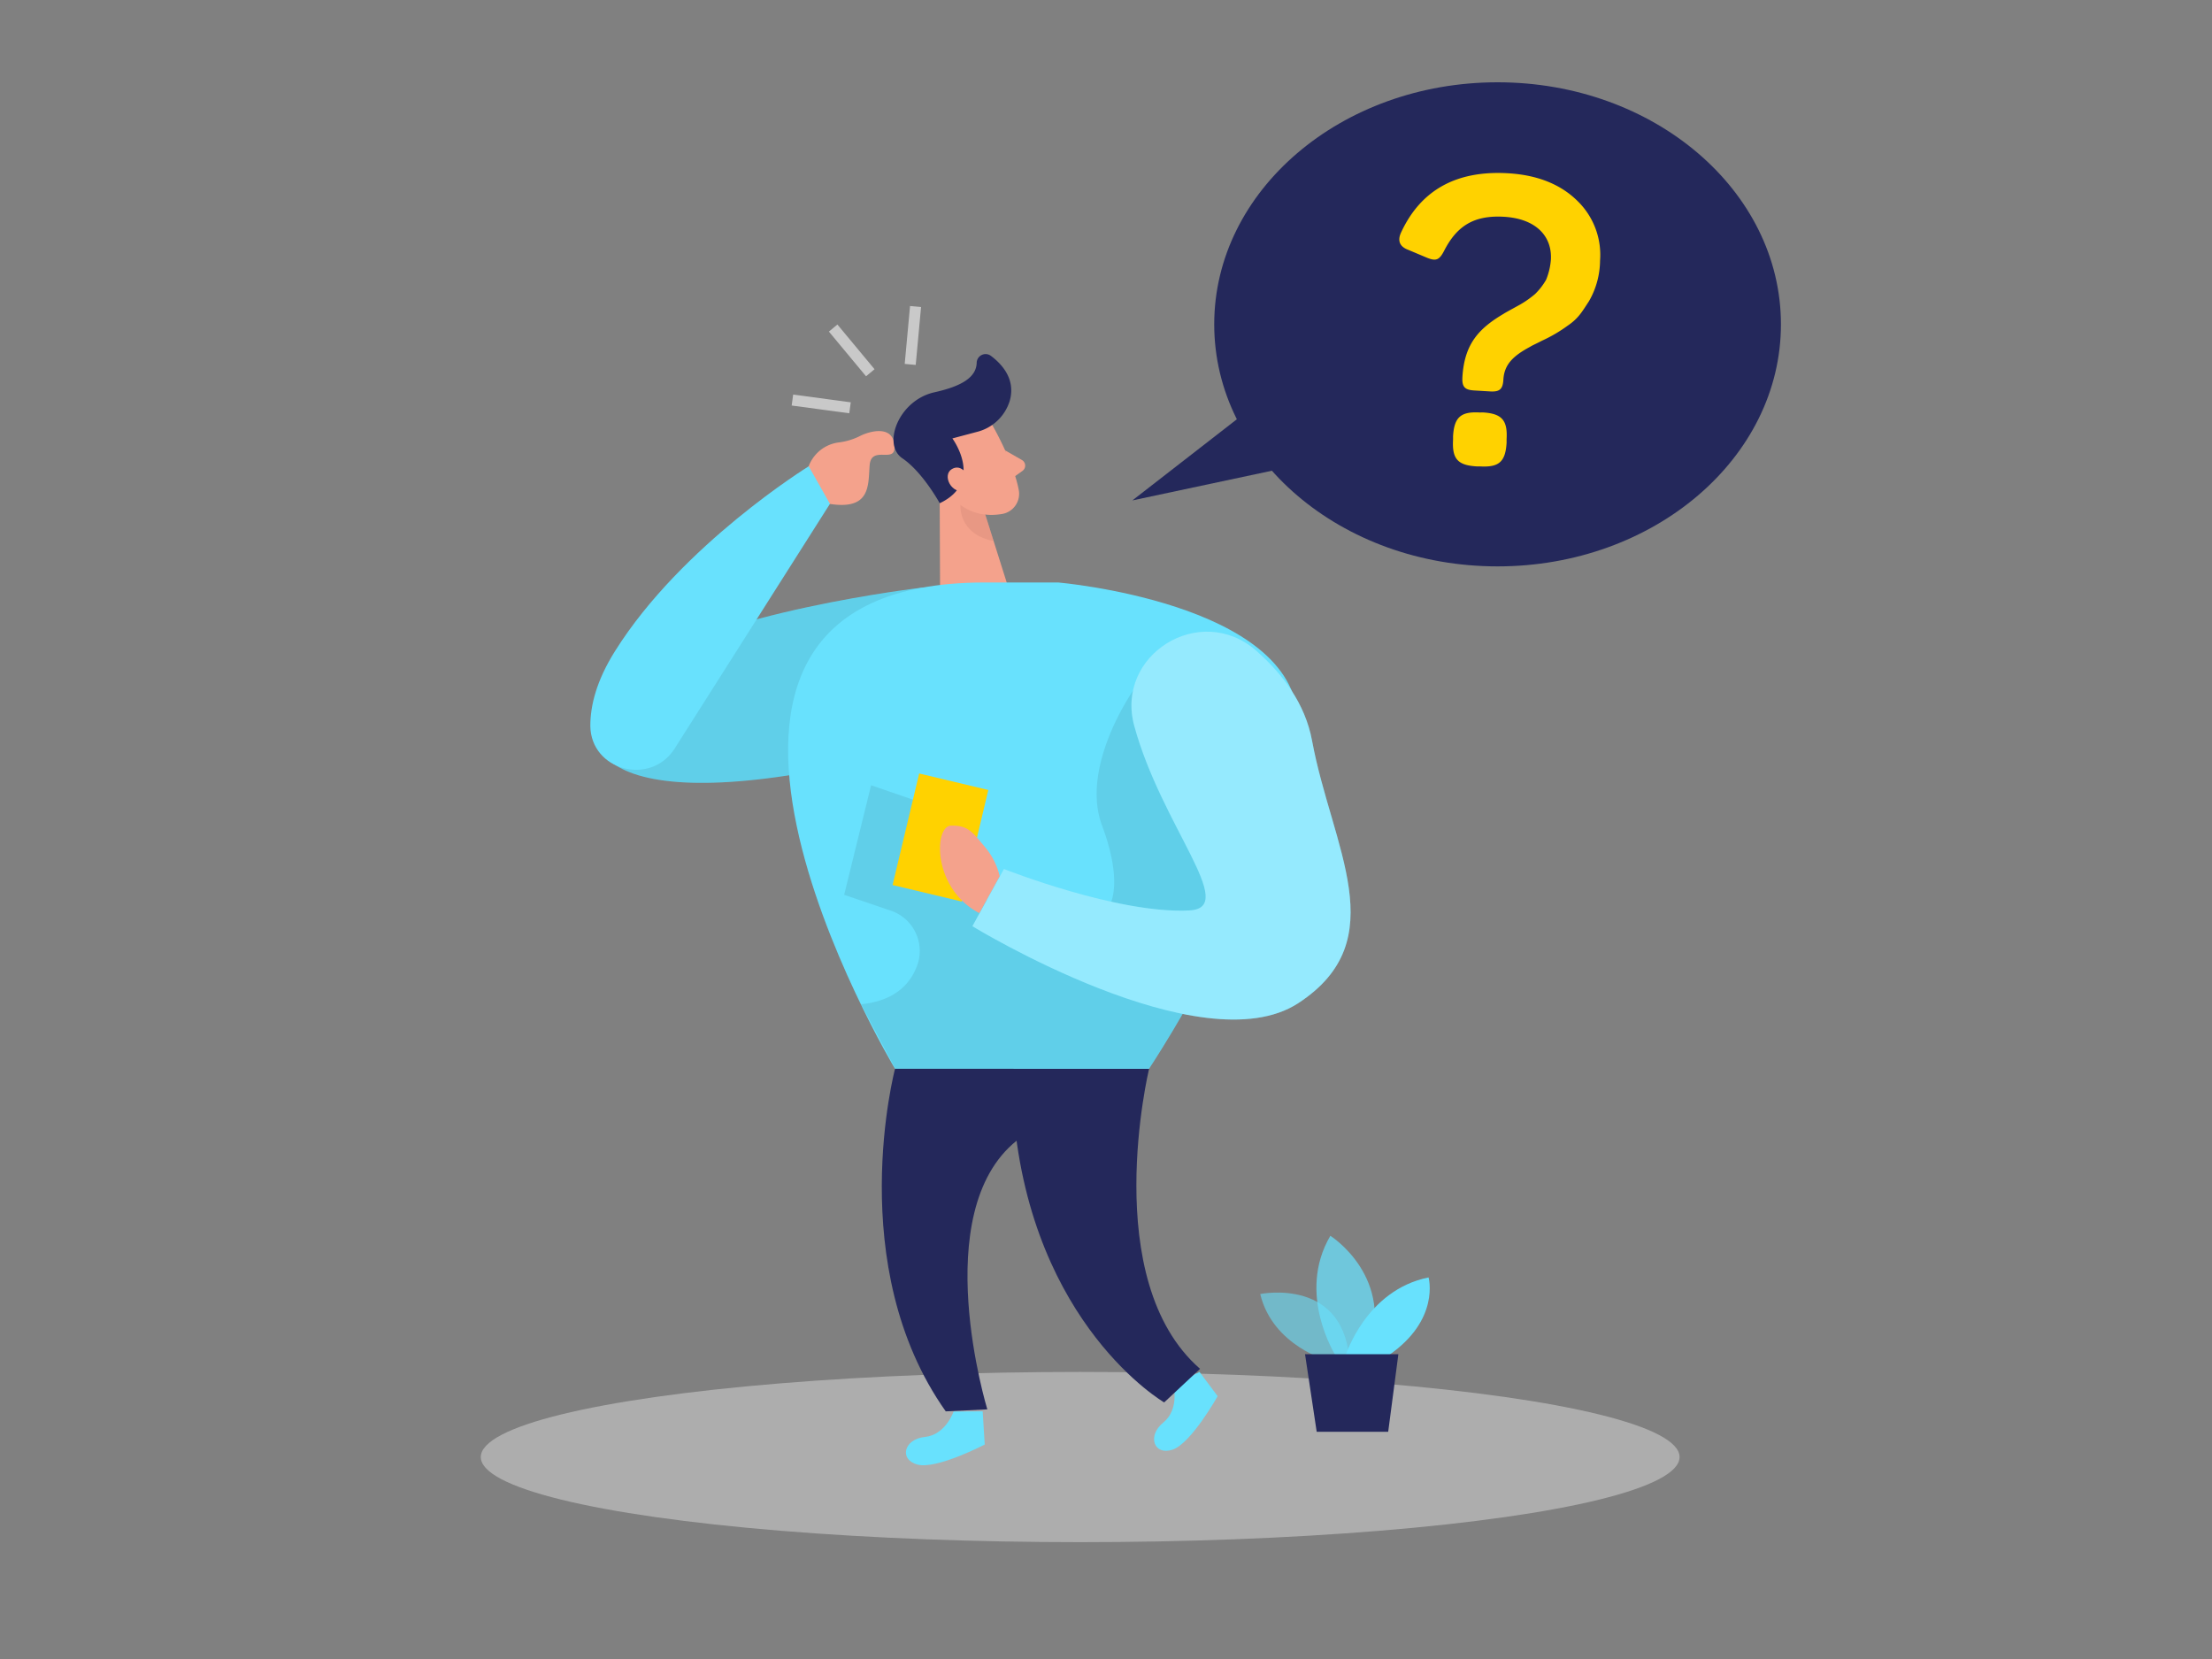 <svg viewBox="0 0 400 300" xmlns="http://www.w3.org/2000/svg"><rect x="0" y="0" width="400" height="300" fill="#808080" stroke="none"/><path d="m166.85 106.25s-38.25 4.46-51.9 14.91-11 26.46 33.47 18.05 18.43-32.96 18.43-32.96z" fill="#68e1fd"/><path d="m166.85 106.25s-38.25 4.46-51.9 14.91-11 26.46 33.47 18.05 18.43-32.96 18.43-32.96z" opacity=".08"/><path d="m151.71 80a11.5 11.5 0 0 0 3.83-1.17c2-1 6.3-2 6.21 2.2-.06 2.67-4.21-.49-4.49 3.1s.23 8.13-7.18 7c-6.76-1.08-4.88-10.3 1.63-11.13z" fill="#f4a28c"/><ellipse cx="270.81" cy="58.65" fill="#24285b" rx="51.24" ry="43.77"/><ellipse cx="195.33" cy="263.48" fill="#e6e6e6" opacity=".45" rx="108.39" ry="15.39"/><g fill="#68e1fd"><path d="m240.27 246.12s-10.14-2.72-12.38-12.12c0 0 15.68-3.24 16.19 13z" opacity=".58"/><path d="m241.51 245.11s-7.12-11.15-.94-21.64c0 0 12 7.53 6.72 21.64z" opacity=".73"/><path d="m243.33 245.11s3.69-11.83 15-14.11c0 0 2.15 7.66-7.26 14.11z"/></g><path d="m235.99 244.88 2.11 14.03h12.93l1.84-14.03z" fill="#24285b"/><path d="m172.44 255.25s-1.43 4.22-5.21 4.6-4.72 4.11-1.29 5 12.13-3.63 12.13-3.63l-.37-6z" fill="#68e1fd"/><path d="m212.2 250.54s1.11 4.32-1.85 6.71-1.69 6 1.67 4.9 8.17-9.68 8.17-9.68l-3.28-4.38z" fill="#68e1fd"/><path d="m179.68 77.3s3.64 6.39 4.55 11.34a3.7 3.7 0 0 1 -3 4.3c-2.49.42-6 .27-8.36-2.92l-4.67-4.92a6.62 6.62 0 0 1 -.3-7.63c2.53-4.47 9.76-4.18 11.78-.17z" fill="#f4a28c"/><path d="m169.91 86.18.1 24.11 13.28-1.01-5.27-16.7z" fill="#f4a28c"/><path d="m181.77 81.45 3 1.72a1.17 1.17 0 0 1 .1 2l-2.33 1.66z" fill="#f4a28c"/><path d="m178.17 93.05a9 9 0 0 1 -4.49-1.74s-.46 5.26 6 6.52z" fill="#ce8172" opacity=".31"/><path d="m272.68 31.33c5.34.31 9.53 2 12.57 5a13.59 13.59 0 0 1 4.09 10.81 14.92 14.92 0 0 1 -2 7.32c-1.26 1.92-1.9 3.1-3.84 4.42a26.56 26.56 0 0 1 -4.66 2.73c-1.1.57-1.84.89-2.13 1.09-3 1.61-4.69 3.15-4.85 5.93-.1 1.78-.7 2.25-2.41 2.15l-2.85-.17c-1.71-.1-2.25-.63-2.15-2.41.36-6.06 3-8.83 7.53-11.5-.07 0 2.89-1.61 3-1.68a17.91 17.91 0 0 0 2.61-1.85 11.58 11.58 0 0 0 2-2.59 12 12 0 0 0 .86-3.6c.25-4.34-2.79-7.45-8.48-7.78-5.49-.32-8.53 1.71-10.79 6.08-.89 1.74-1.47 2-3.15 1.32l-3.35-1.41c-1.61-.59-2-1.69-1.32-3.15q5.34-11.52 19.32-10.71zm-4.53 43.25c3.42.2 4.49 1.41 4.29 4.82v.65c-.2 3.48-1.4 4.49-4.82 4.29h-.57c-3.42-.2-4.49-1.33-4.29-4.82v-.64c.2-3.42 1.4-4.49 4.82-4.29z" fill="#ffd200"/><path d="m178.06 105.33h13.31s42.63 3.67 43.31 24.75-26.89 63.19-26.89 63.19h-45.94s-52.85-87.94 16.21-87.94z" fill="#68e1fd"/><path d="m204.89 124.9s-9.62 13.72-5.6 24.4 5.81 27.79-25.17 11.22l-4.5-14.36-12.1-4.16-4.87 19.81 8.34 2.83a7.7 7.7 0 0 1 5 9.55c-1.11 3.4-3.85 6.76-10.27 7.41l6.17 11.63h45.94l6.09-9.91 16.74-36.77z" opacity=".08"/><path d="m169.93 91s-3.08-5.64-6.76-8.13-.67-10.5 5.8-11.93c4.84-1.08 7.61-2.67 7.65-5.4a1.61 1.61 0 0 1 2.57-1.19c2.22 1.67 4.49 4.4 3.39 8.18a8.31 8.31 0 0 1 -6 5.59l-4.36 1.16s5.84 7.87-2.29 11.72z" fill="#24285b"/><path d="m175.2 86.28s-1.23-2.55-3.07-1.46-.09 4.78 2.7 3.92z" fill="#f4a28c"/><path d="m230.06 70.85-25.29 19.64 31.91-6.79z" fill="#24285b"/><path d="m205.11 131.27c-3.52-12.86 11.91-22.43 22-13.65 4.81 4.2 8.91 9.6 10.15 16.31 3.57 19.28 15 36.06-2.5 47.48s-58.92-13.92-58.92-13.92l5.7-10.35s20.73 8.21 33.59 7.49c8.87-.49-5.05-15.2-10.02-33.36z" fill="#68e1fd"/><path d="m163.54 141.07h12.85v20.73h-12.85z" fill="#ffd200" transform="matrix(.973 .232 -.232 .973 39.82 -35.33)"/><path d="m205.11 131.27c-3.52-12.86 11.91-22.43 22-13.65 4.81 4.2 8.91 9.6 10.15 16.31 3.57 19.28 15 36.06-2.5 47.48s-58.92-13.92-58.92-13.92l5.7-10.35s20.73 8.21 33.59 7.49c8.87-.49-5.05-15.2-10.02-33.36z" fill="#fff" opacity=".3"/><path d="m180.78 158.44a12.71 12.71 0 0 0 -2.72-5.33c-2.24-2.68-3-3.87-6.09-3.81s-3.4 11.41 5.13 15.82z" fill="#f4a28c"/><path d="m207.79 193.27s-9.2 38.2 9.22 54.26l-6.49 6.07s-23.88-13.86-27.21-51.94z" fill="#24285b"/><path d="m146.24 84.32 3.84 6.79-28.08 44.25c-4.34 6.83-15.15 4-15.25-4.09 0-3.73 1.13-8.22 4.46-13.52 12.06-19.26 35.03-33.43 35.03-33.43z" fill="#68e1fd"/><path d="m147.45 67.73h2v10.51h-2z" fill="#c9c9c9" transform="matrix(.133 -.991 .991 .133 56.43 210.45)"/><path d="m153.04 58.08h2v10.51h-2z" fill="#c9c9c9" transform="matrix(.769 -.639 .639 .769 -4.91 113.09)"/><path d="m159.87 59.74h10.51v2h-10.51z" fill="#c9c9c9" transform="matrix(.092 -.996 .996 .092 89.39 219.54)"/><path d="m161.85 193.27s-9.44 35.66 9.17 61.95l7.52-.36s-10.9-35.57 5.29-48.58l24-13z" fill="#24285b"/></svg>
